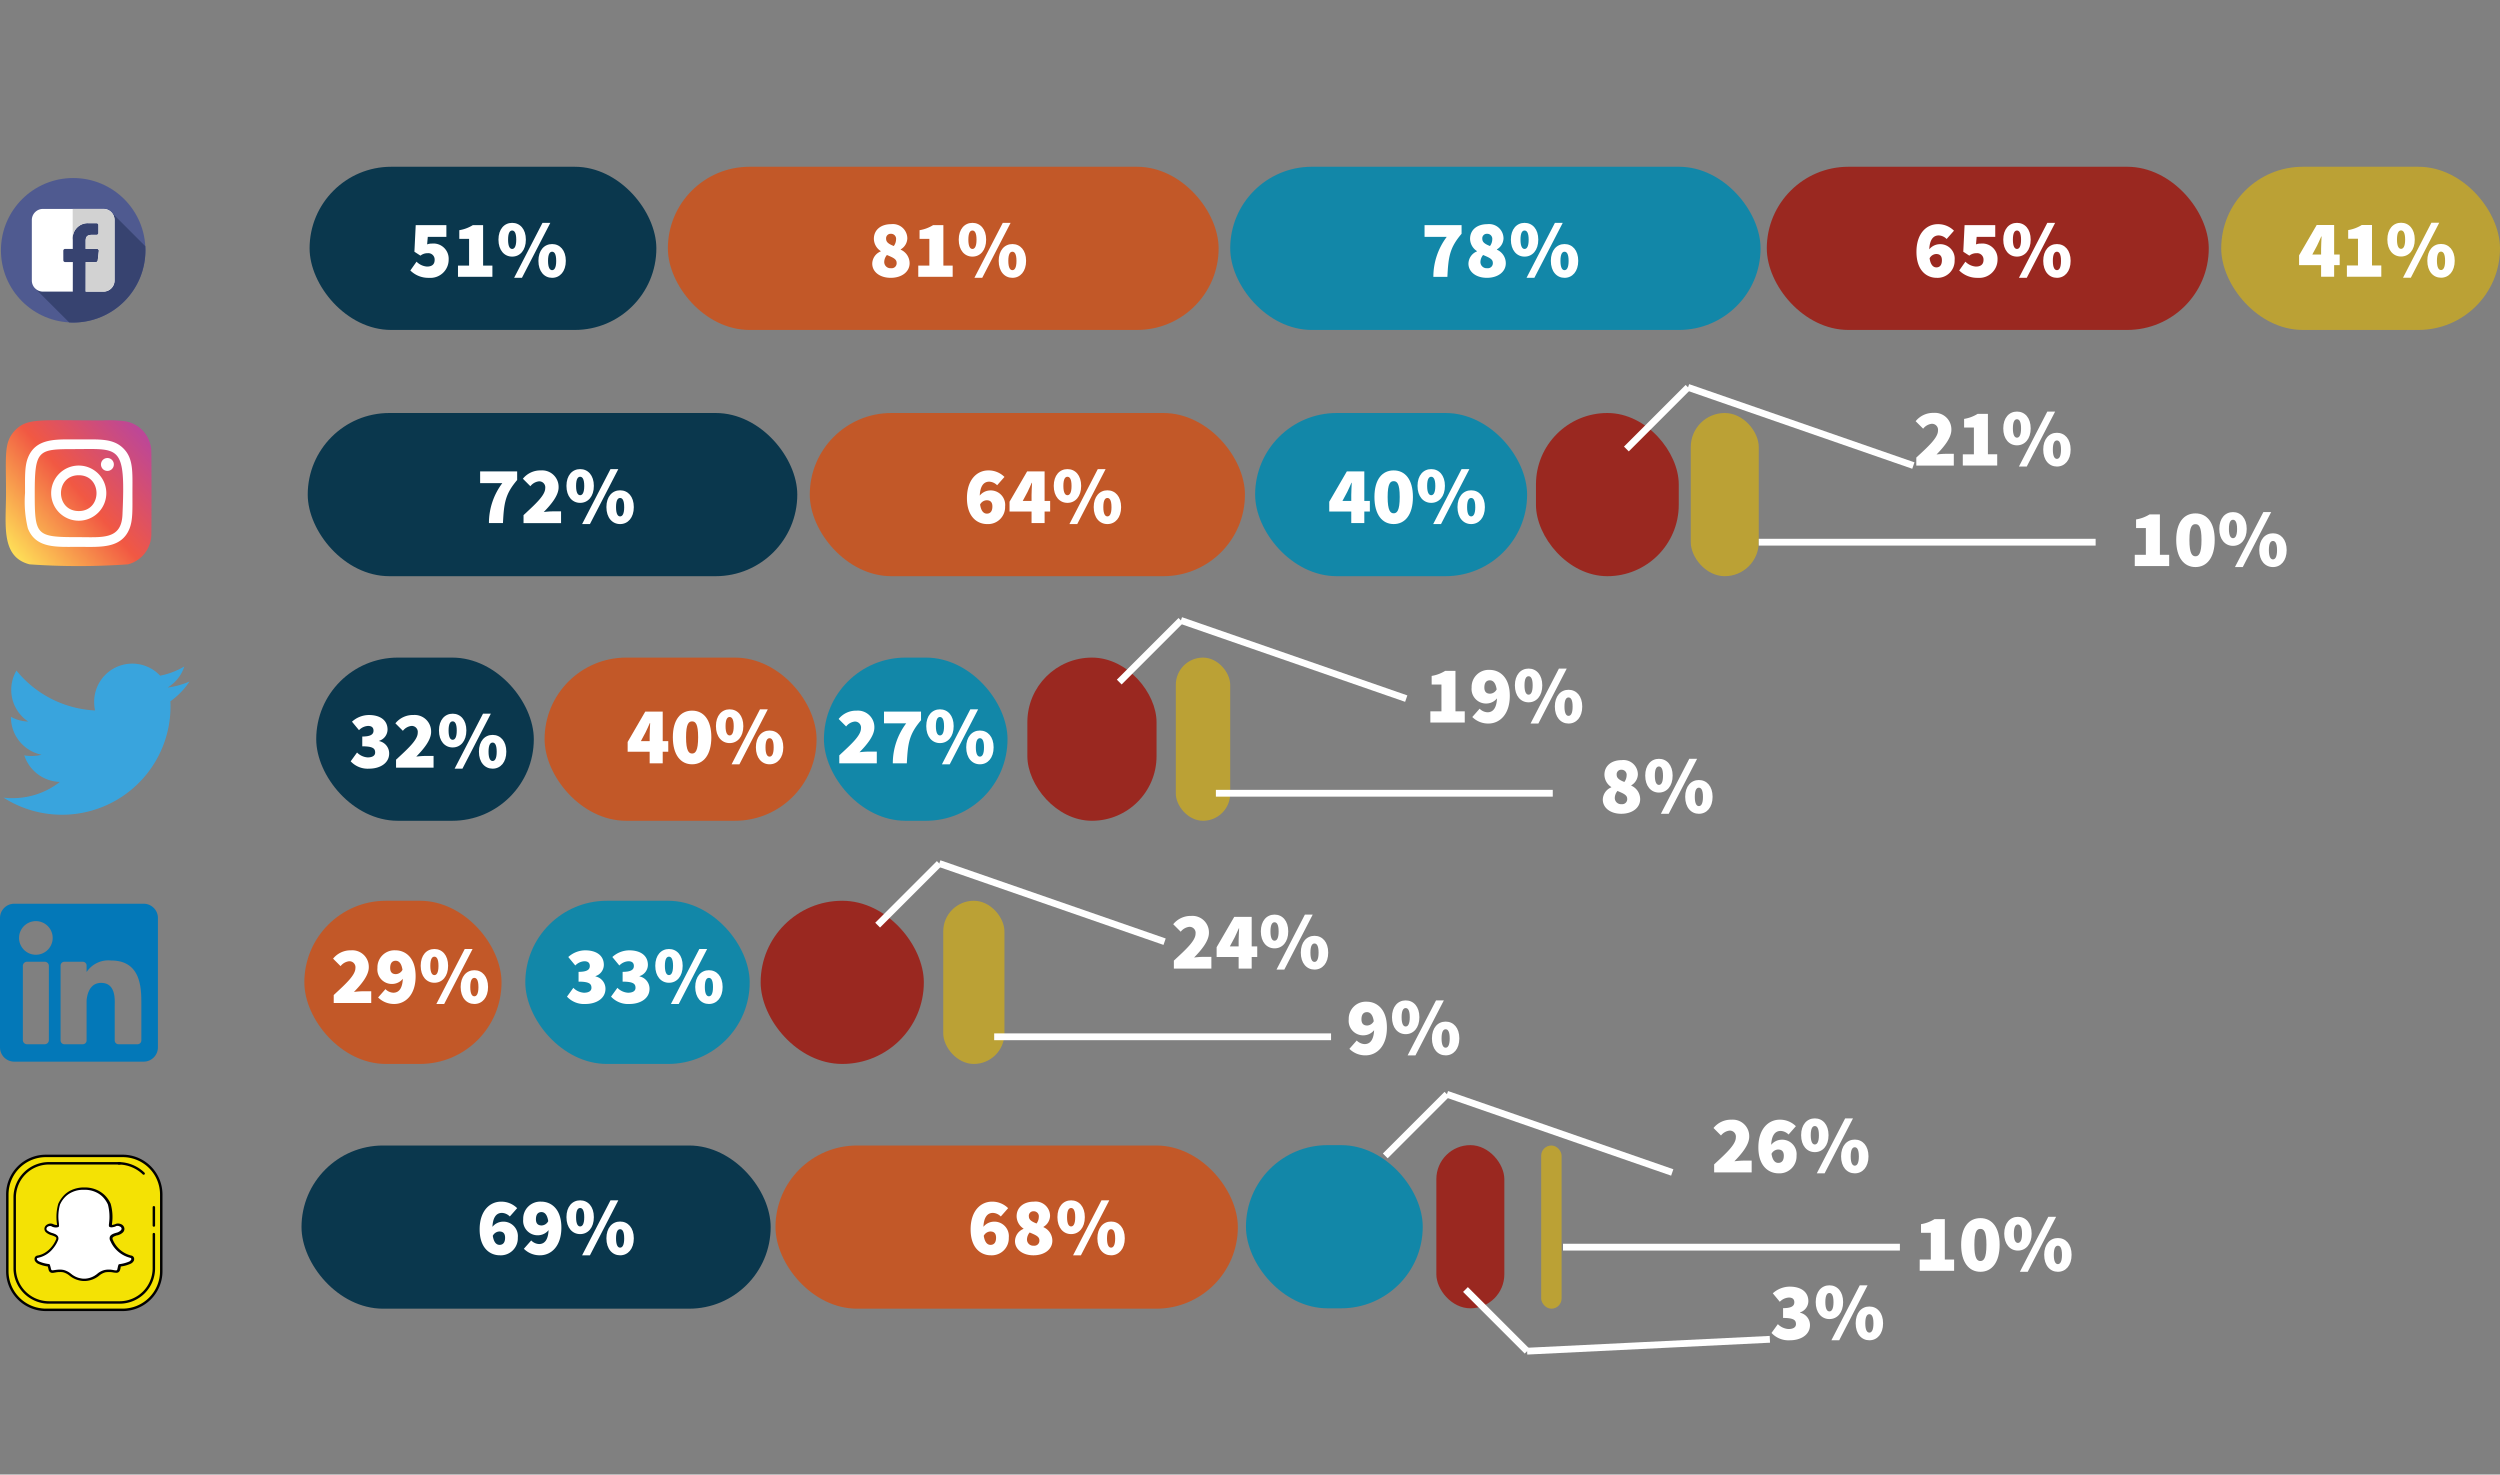 <svg id="Layer_1" data-name="Layer 1" xmlns="http://www.w3.org/2000/svg" xmlns:xlink="http://www.w3.org/1999/xlink" viewBox="0 0 367.678 216.857"><rect x="0" y="0" width="367.678" height="216.857" fill="#808080" stroke="none"/><defs><style>.cls-1,.cls-12{fill:none;}.cls-2{fill:#0a374d;}.cls-3{fill:#bba135;}.cls-4{fill:#c25828;}.cls-5{fill:#1287a8;}.cls-6{fill:#9a2820;}.cls-7{fill:#4f5a90;}.cls-8{fill:#374370;}.cls-9{fill:#fff;}.cls-10{fill:#d2d2d2;}.cls-11{fill:url(#linear-gradient);}.cls-12{stroke:#fff;stroke-miterlimit:10;}.cls-13{fill:#39a4dd;}.cls-14{fill:#0378b8;}.cls-15{fill:#f4e204;}.cls-16{fill:#010101;}</style><linearGradient id="linear-gradient" x1="-45.325" y1="811.145" x2="-44.885" y2="811.619" gradientTransform="translate(-31648.141 -1668.555) rotate(-90) scale(42.283 39.339)" gradientUnits="userSpaceOnUse"><stop offset="0" stop-color="#fedd57"/><stop offset="0.5" stop-color="#f15843"/><stop offset="1" stop-color="#bb469a"/></linearGradient></defs><title>chart</title><g id="Y-axis"><line class="cls-1" x1="44.761" y1="0.525" x2="36.355" y2="8.931"/><line class="cls-1" x1="44.446" x2="52.853" y2="8.408"/><line class="cls-1" x1="44.761" y1="0.525" x2="44.761" y2="216.857"/></g><g id="facebook"><rect class="cls-2" x="45.531" y="24.525" width="51" height="24" rx="12"/><rect class="cls-3" x="326.678" y="24.525" width="41" height="24" rx="12"/><rect class="cls-4" x="98.224" y="24.525" width="81" height="24" rx="12"/><rect class="cls-5" x="180.928" y="24.525" width="78" height="24" rx="12"/><rect class="cls-6" x="259.845" y="24.525" width="65" height="24" rx="12"/><circle class="cls-7" cx="10.763" cy="36.807" r="10.625"/><path class="cls-8" d="M280.341,202.281l-5.005-5.006c-.083.025-.29-.071-.381-.053-2.147.358-4.221,0-6.296.573-1.002.286-1.073,1.502-1.431,2.29-.501,1.431-.429,3.005-1.073,4.365-.429.93-1.431,1.503-1.789,2.576-.119.448-.112,1.012-.247,1.44l5.021,5.019c.196.011.394.017.592.017a10.625,10.625,0,0,0,10.625-10.625C280.357,202.675,280.351,202.477,280.341,202.281Z" transform="translate(-258.969 -166.067)"/><path class="cls-9" d="M274.175,196.792h-8.886a1.639,1.639,0,0,0-1.639,1.639v8.886a1.639,1.639,0,0,0,1.639,1.639h4.382l.008-4.347H268.55a.266.266,0,0,1-.266-.265l-.005-1.401a.267.267,0,0,1,.266-.268h1.127v-1.354a2.212,2.212,0,0,1,2.361-2.426h1.15a.267.267,0,0,1,.267.266v1.181a.266.266,0,0,1-.266.267l-.706,0c-.762,0-.91.362-.91.894v1.172h1.675a.266.266,0,0,1,.265.298l-.166,1.401a.266.266,0,0,1-.265.235h-1.501l-.008,4.347h2.608a1.639,1.639,0,0,0,1.639-1.639v-8.886a1.639,1.639,0,0,0-1.639-1.639Z" transform="translate(-258.969 -166.067)"/><polygon class="cls-9" points="10.702 42.889 10.71 38.543 10.691 38.543 10.691 42.889 10.702 42.889"/><path class="cls-10" d="M274.175,196.792H269.66v5.883h.011v-1.354a2.212,2.212,0,0,1,2.361-2.426h1.15a.267.267,0,0,1,.267.266v1.181a.266.266,0,0,1-.266.267l-.706,0c-.762,0-.91.362-.91.894v1.172h1.675a.266.266,0,0,1,.265.298l-.166,1.401a.266.266,0,0,1-.265.235h-1.501l-.008,4.347h2.608a1.639,1.639,0,0,0,1.639-1.639v-8.886A1.639,1.639,0,0,0,274.175,196.792Z" transform="translate(-258.969 -166.067)"/><path class="cls-9" d="M319.318,205.847l.912-1.295a2.41,2.41,0,0,0,1.535.72c.719,0,1.127-.312,1.127-.983a.933.933,0,0,0-1.031-.983,1.647,1.647,0,0,0-1.056.36l-.888-.576.192-3.91h4.51v1.727h-2.735l-.096,1.103a1.935,1.935,0,0,1,.72-.12,2.238,2.238,0,0,1,2.446,2.351,2.677,2.677,0,0,1-2.878,2.687A3.747,3.747,0,0,1,319.318,205.847Z" transform="translate(-258.969 -166.067)"/><path class="cls-9" d="M326.326,205.127h1.631v-3.934h-1.439v-1.272a5.402,5.402,0,0,0,1.991-.744H330.02v5.949h1.367v1.655h-5.061Z" transform="translate(-258.969 -166.067)"/><path class="cls-9" d="M332.278,201.314c0-1.56.863-2.471,2.015-2.471s2.016.911,2.016,2.471-.864,2.494-2.016,2.494S332.278,202.873,332.278,201.314Zm2.615,0c0-1.056-.288-1.344-.601-1.344s-.6.288-.6,1.344.288,1.367.6,1.367S334.894,202.369,334.894,201.314Zm3.861-2.471h1.151l-4.174,8.084h-1.151Zm-.6,5.589c0-1.559.863-2.471,2.015-2.471s2.015.912,2.015,2.471-.863,2.495-2.015,2.495S338.155,205.991,338.155,204.432Zm2.614,0c0-1.056-.287-1.343-.6-1.343s-.6.288-.6,1.343.288,1.367.6,1.367S340.77,205.487,340.77,204.432Z" transform="translate(-258.969 -166.067)"/><path class="cls-9" d="M387.252,204.84a1.983,1.983,0,0,1,1.247-1.799v-.048a2.191,2.191,0,0,1-1.008-1.799c0-1.343,1.056-2.159,2.543-2.159a2.119,2.119,0,0,1,2.375,2.111,1.931,1.931,0,0,1-.972,1.595v.048a2.17,2.17,0,0,1,1.308,2.003c0,1.223-1.116,2.135-2.783,2.135C388.415,206.927,387.252,206.087,387.252,204.84Zm3.586-.12c0-.552-.527-.768-1.428-1.151a1.641,1.641,0,0,0-.396,1.032.91.91,0,0,0,.996.911A.734.734,0,0,0,390.838,204.72Zm-.084-3.43a.74.74,0,0,0-.768-.839.662.662,0,0,0-.695.744c0,.504.407.768,1.127,1.055A1.665,1.665,0,0,0,390.754,201.29Z" transform="translate(-258.969 -166.067)"/><path class="cls-9" d="M394.02,205.127H395.65v-3.934h-1.44v-1.272a5.401,5.401,0,0,0,1.991-.744h1.511v5.949H399.08v1.655H394.02Z" transform="translate(-258.969 -166.067)"/><path class="cls-9" d="M399.972,201.314c0-1.56.863-2.471,2.015-2.471s2.016.911,2.016,2.471-.864,2.494-2.016,2.494S399.972,202.873,399.972,201.314Zm2.615,0c0-1.056-.288-1.344-.601-1.344s-.6.288-.6,1.344.288,1.367.6,1.367S402.587,202.369,402.587,201.314Zm3.861-2.471H407.6l-4.174,8.084h-1.151Zm-.6,5.589c0-1.559.863-2.471,2.015-2.471s2.015.912,2.015,2.471-.863,2.495-2.015,2.495S405.849,205.991,405.849,204.432Zm2.614,0c0-1.056-.287-1.343-.6-1.343s-.6.288-.6,1.343.288,1.367.6,1.367S408.463,205.487,408.463,204.432Z" transform="translate(-258.969 -166.067)"/><path class="cls-9" d="M471.742,200.906H468.48v-1.727h5.445V200.45c-1.751,2.051-1.942,3.37-2.087,6.333h-2.062A9.76,9.76,0,0,1,471.742,200.906Z" transform="translate(-258.969 -166.067)"/><path class="cls-9" d="M474.935,204.84a1.983,1.983,0,0,1,1.247-1.799v-.048a2.191,2.191,0,0,1-1.008-1.799c0-1.343,1.056-2.159,2.543-2.159a2.119,2.119,0,0,1,2.375,2.111,1.931,1.931,0,0,1-.972,1.595v.048a2.17,2.17,0,0,1,1.308,2.003c0,1.223-1.116,2.135-2.783,2.135C476.099,206.927,474.935,206.087,474.935,204.84Zm3.586-.12c0-.552-.527-.768-1.428-1.151a1.641,1.641,0,0,0-.396,1.032.91.91,0,0,0,.995.911A.735.735,0,0,0,478.522,204.72Zm-.084-3.43a.74.74,0,0,0-.768-.839.662.662,0,0,0-.695.744c0,.504.407.768,1.127,1.055A1.665,1.665,0,0,0,478.438,201.29Z" transform="translate(-258.969 -166.067)"/><path class="cls-9" d="M481.176,201.314c0-1.56.863-2.471,2.015-2.471s2.016.911,2.016,2.471-.864,2.494-2.016,2.494S481.176,202.873,481.176,201.314Zm2.615,0c0-1.056-.288-1.344-.601-1.344s-.6.288-.6,1.344.288,1.367.6,1.367S483.791,202.369,483.791,201.314Zm3.861-2.471h1.151l-4.174,8.084h-1.151Zm-.6,5.589c0-1.559.863-2.471,2.015-2.471s2.015.912,2.015,2.471-.863,2.495-2.015,2.495S487.053,205.991,487.053,204.432Zm2.614,0c0-1.056-.287-1.343-.6-1.343s-.6.288-.6,1.343.288,1.367.6,1.367S489.667,205.487,489.667,204.432Z" transform="translate(-258.969 -166.067)"/><path class="cls-9" d="M540.825,203.113c0-2.759,1.511-4.078,3.142-4.078a3.3,3.3,0,0,1,2.375.96l-1.079,1.223a1.731,1.731,0,0,0-1.151-.528c-.804,0-1.415.6-1.415,2.423,0,1.895.587,2.279,1.055,2.279.432,0,.815-.252.815-1.056,0-.732-.407-.912-.839-.912a1.14,1.14,0,0,0-1.008.72l-.096-1.295a2.023,2.023,0,0,1,1.511-.864,2.13,2.13,0,0,1,2.303,2.351,2.505,2.505,0,0,1-2.639,2.591C542.336,206.927,540.825,205.871,540.825,203.113Z" transform="translate(-258.969 -166.067)"/><path class="cls-9" d="M547.112,205.847l.912-1.295a2.41,2.41,0,0,0,1.535.72c.719,0,1.127-.312,1.127-.983a.932.932,0,0,0-1.031-.983,1.647,1.647,0,0,0-1.056.36l-.888-.576.192-3.91h4.509v1.727h-2.734l-.096,1.103a1.935,1.935,0,0,1,.72-.12,2.238,2.238,0,0,1,2.446,2.351,2.677,2.677,0,0,1-2.878,2.687A3.747,3.747,0,0,1,547.112,205.847Z" transform="translate(-258.969 -166.067)"/><path class="cls-9" d="M553.593,201.314c0-1.56.863-2.471,2.015-2.471s2.016.911,2.016,2.471-.864,2.494-2.016,2.494S553.593,202.873,553.593,201.314Zm2.615,0c0-1.056-.288-1.344-.601-1.344s-.6.288-.6,1.344.288,1.367.6,1.367S556.208,202.369,556.208,201.314Zm3.861-2.471h1.151l-4.174,8.084h-1.151Zm-.6,5.589c0-1.559.863-2.471,2.015-2.471s2.015.912,2.015,2.471-.863,2.495-2.015,2.495S559.47,205.991,559.47,204.432Zm2.614,0c0-1.056-.287-1.343-.6-1.343s-.6.288-.6,1.343.288,1.367.6,1.367S562.084,205.487,562.084,204.432Z" transform="translate(-258.969 -166.067)"/><path class="cls-9" d="M600.336,202.641c0-.516.048-1.283.071-1.799h-.048c-.191.456-.407.912-.624,1.367l-.695,1.295h4.03v1.559h-5.973v-1.439l2.59-4.462h2.567v7.604h-1.919Z" transform="translate(-258.969 -166.067)"/><path class="cls-9" d="M604.129,205.111H605.76v-3.934h-1.44v-1.272a5.399,5.399,0,0,0,1.991-.744h1.511v5.949H609.19v1.655h-5.061Z" transform="translate(-258.969 -166.067)"/><path class="cls-9" d="M610.081,201.298c0-1.56.863-2.471,2.015-2.471s2.016.911,2.016,2.471-.864,2.494-2.016,2.494S610.081,202.857,610.081,201.298Zm2.615,0c0-1.056-.288-1.344-.601-1.344s-.6.288-.6,1.344.288,1.367.6,1.367S612.696,202.353,612.696,201.298Zm3.861-2.471h1.151l-4.174,8.084h-1.151Zm-.6,5.589c0-1.559.863-2.471,2.015-2.471s2.015.912,2.015,2.471-.863,2.495-2.015,2.495S615.958,205.975,615.958,204.416Zm2.614,0c0-1.056-.287-1.343-.6-1.343s-.6.288-.6,1.343.288,1.367.6,1.367S618.572,205.471,618.572,204.416Z" transform="translate(-258.969 -166.067)"/></g><g id="instagram"><rect class="cls-2" x="45.258" y="60.741" width="72" height="24" rx="12"/><rect class="cls-3" x="248.663" y="60.741" width="10" height="24" rx="5"/><rect class="cls-4" x="119.095" y="60.741" width="64" height="24" rx="12"/><rect class="cls-5" x="184.594" y="60.741" width="40" height="24" rx="12"/><rect class="cls-6" x="225.897" y="60.741" width="21" height="24" rx="10.5"/><path class="cls-11" d="M261.192,229.352c-1.681,1.746-1.337,3.601-1.337,9.237,0,4.68-.817,9.372,3.457,10.476a101.841,101.841,0,0,0,14.491-.002,4.595,4.595,0,0,0,3.425-4.419c.028-.351.028-11.754-.001-12.112a4.602,4.602,0,0,0-4.035-4.538,19.245,19.245,0,0,0-3.155-.098c-9.069.004-11.056-.399-12.846,1.456Z" transform="translate(-258.969 -166.067)"/><path class="cls-9" d="M270.55,230.694c-3.237,0-6.311-.288-7.484,2.725-.485,1.244-.415,2.861-.415,5.175a16.486,16.486,0,0,0,.415,5.174c1.171,3.015,4.27,2.726,7.483,2.726,3.099,0,6.295.323,7.484-2.726.486-1.257.414-2.849.414-5.174,0-3.086.17-5.079-1.326-6.574-1.516-1.516-3.565-1.326-6.574-1.326Zm-.708,1.424c6.752-.011,7.611-.761,7.137,9.666-.168,3.688-2.977,3.283-6.428,3.283-6.294,0-6.474-.18-6.474-6.476,0-6.369.499-6.469,5.766-6.474Zm4.924,1.311a.948.948,0,1,0,.948.948A.948.948,0,0,0,274.767,233.429Zm-4.216,1.108a4.056,4.056,0,1,0,4.055,4.057,4.057,4.057,0,0,0-4.055-4.057Zm0,1.424c3.481,0,3.486,5.267,0,5.267C267.07,241.228,267.065,235.961,270.55,235.961Z" transform="translate(-258.969 -166.067)"/><path class="cls-9" d="M332.845,237.121H329.582v-1.727h5.445v1.272c-1.751,2.051-1.942,3.37-2.087,6.332h-2.062A9.761,9.761,0,0,1,332.845,237.121Z" transform="translate(-258.969 -166.067)"/><path class="cls-9" d="M335.966,241.823c1.799-1.655,3.19-2.926,3.19-3.958a.885.885,0,0,0-.936-1.007,1.871,1.871,0,0,0-1.247.72l-1.103-1.103a3.291,3.291,0,0,1,2.639-1.223,2.425,2.425,0,0,1,2.614,2.495c0,1.223-1.151,2.567-2.183,3.622a12.164,12.164,0,0,1,1.272-.096h1.272v1.727h-5.518Z" transform="translate(-258.969 -166.067)"/><path class="cls-9" d="M342.278,237.53c0-1.56.863-2.471,2.015-2.471s2.016.911,2.016,2.471-.864,2.494-2.016,2.494S342.278,239.089,342.278,237.53Zm2.615,0c0-1.056-.288-1.344-.601-1.344s-.6.288-.6,1.344.288,1.367.6,1.367S344.894,238.585,344.894,237.53Zm3.861-2.471h1.151l-4.174,8.084h-1.151Zm-.6,5.589c0-1.559.863-2.471,2.015-2.471s2.015.912,2.015,2.471-.863,2.495-2.015,2.495S348.155,242.207,348.155,240.648Zm2.614,0c0-1.056-.287-1.343-.6-1.343s-.6.288-.6,1.343.288,1.367.6,1.367S350.77,241.703,350.77,240.648Z" transform="translate(-258.969 -166.067)"/><path class="cls-9" d="M401.179,239.329c0-2.759,1.511-4.078,3.142-4.078a3.3,3.3,0,0,1,2.375.96l-1.079,1.223a1.732,1.732,0,0,0-1.151-.528c-.804,0-1.415.6-1.415,2.423,0,1.895.587,2.279,1.055,2.279.432,0,.815-.252.815-1.056,0-.731-.407-.912-.839-.912a1.141,1.141,0,0,0-1.008.72l-.096-1.295a2.023,2.023,0,0,1,1.511-.864,2.13,2.13,0,0,1,2.303,2.351,2.505,2.505,0,0,1-2.639,2.591C402.69,243.143,401.179,242.087,401.179,239.329Z" transform="translate(-258.969 -166.067)"/><path class="cls-9" d="M410.681,238.873c0-.516.048-1.283.071-1.799h-.048c-.191.456-.407.912-.623,1.367l-.696,1.295h4.03v1.559h-5.973v-1.439l2.59-4.462H412.6v7.604h-1.919Z" transform="translate(-258.969 -166.067)"/><path class="cls-9" d="M413.946,237.53c0-1.56.863-2.471,2.015-2.471s2.016.911,2.016,2.471-.864,2.494-2.016,2.494S413.946,239.089,413.946,237.53Zm2.615,0c0-1.056-.288-1.344-.601-1.344s-.6.288-.6,1.344.288,1.367.6,1.367S416.562,238.585,416.562,237.53Zm3.861-2.471h1.151L417.4,243.143H416.249Zm-.6,5.589c0-1.559.863-2.471,2.015-2.471s2.015.912,2.015,2.471-.863,2.495-2.015,2.495S419.823,242.207,419.823,240.648Zm2.614,0c0-1.056-.287-1.343-.6-1.343s-.6.288-.6,1.343.288,1.367.6,1.367S422.438,241.703,422.438,240.648Z" transform="translate(-258.969 -166.067)"/><path class="cls-9" d="M457.701,238.873c0-.516.048-1.283.071-1.799h-.048c-.191.456-.407.912-.624,1.367l-.695,1.295h4.03v1.559h-5.973v-1.439l2.59-4.462H459.62v7.604h-1.919Z" transform="translate(-258.969 -166.067)"/><path class="cls-9" d="M461.11,239.161c0-2.603,1.151-3.91,2.83-3.91s2.83,1.319,2.83,3.91c0,2.603-1.151,3.982-2.83,3.982S461.11,241.763,461.11,239.161Zm3.718,0c0-2.015-.408-2.327-.888-2.327s-.888.312-.888,2.327.408,2.398.888,2.398S464.828,241.175,464.828,239.161Z" transform="translate(-258.969 -166.067)"/><path class="cls-9" d="M467.446,237.53c0-1.56.863-2.471,2.015-2.471s2.016.911,2.016,2.471-.864,2.494-2.016,2.494S467.446,239.089,467.446,237.53Zm2.615,0c0-1.056-.288-1.344-.601-1.344s-.6.288-.6,1.344.288,1.367.6,1.367S470.062,238.585,470.062,237.53Zm3.861-2.471h1.151L470.9,243.143H469.749Zm-.6,5.589c0-1.559.863-2.471,2.015-2.471s2.015.912,2.015,2.471-.863,2.495-2.015,2.495S473.323,242.207,473.323,240.648Zm2.614,0c0-1.056-.287-1.343-.6-1.343s-.6.288-.6,1.343.288,1.367.6,1.367S475.938,241.703,475.938,240.648Z" transform="translate(-258.969 -166.067)"/><path class="cls-9" d="M540.801,233.362c1.799-1.655,3.19-2.926,3.19-3.958a.885.885,0,0,0-.935-1.007,1.871,1.871,0,0,0-1.247.72l-1.103-1.103a3.291,3.291,0,0,1,2.639-1.223,2.425,2.425,0,0,1,2.614,2.495c0,1.223-1.151,2.566-2.183,3.622a12.134,12.134,0,0,1,1.272-.096h1.27v1.727h-5.517Z" transform="translate(-258.969 -166.067)"/><path class="cls-9" d="M547.641,232.882h1.631v-3.934H547.832v-1.272a5.399,5.399,0,0,0,1.991-.744h1.511v5.949h1.367v1.655h-5.061Z" transform="translate(-258.969 -166.067)"/><path class="cls-9" d="M553.593,229.069c0-1.56.863-2.471,2.015-2.471s2.016.911,2.016,2.471-.864,2.494-2.016,2.494S553.593,230.628,553.593,229.069Zm2.615,0c0-1.056-.288-1.344-.601-1.344s-.6.288-.6,1.344.288,1.367.6,1.367S556.208,230.124,556.208,229.069Zm3.861-2.471h1.151l-4.174,8.084h-1.151Zm-.6,5.589c0-1.559.863-2.471,2.015-2.471s2.015.912,2.015,2.471-.863,2.495-2.015,2.495S559.47,233.746,559.47,232.187Zm2.614,0c0-1.056-.287-1.343-.6-1.343s-.6.288-.6,1.343.288,1.367.6,1.367S562.084,233.242,562.084,232.187Z" transform="translate(-258.969 -166.067)"/><path class="cls-9" d="M572.933,247.667h1.631v-3.934H573.124v-1.271a5.399,5.399,0,0,0,1.991-.744h1.511v5.949h1.367v1.655h-5.061Z" transform="translate(-258.969 -166.067)"/><path class="cls-9" d="M579.028,245.484c0-2.603,1.151-3.91,2.83-3.91s2.83,1.319,2.83,3.91c0,2.603-1.151,3.982-2.83,3.982S579.028,248.087,579.028,245.484Zm3.718,0c0-2.015-.408-2.327-.888-2.327s-.888.312-.888,2.327.408,2.398.888,2.398S582.746,247.499,582.746,245.484Z" transform="translate(-258.969 -166.067)"/><path class="cls-9" d="M585.364,243.853c0-1.56.863-2.471,2.015-2.471s2.016.911,2.016,2.471-.864,2.494-2.016,2.494S585.364,245.412,585.364,243.853Zm2.615,0c0-1.056-.288-1.344-.601-1.344s-.6.288-.6,1.344.288,1.367.6,1.367S587.98,244.909,587.98,243.853Zm3.861-2.471h1.151l-4.174,8.083H587.667Zm-.6,5.589c0-1.559.863-2.471,2.015-2.471s2.015.912,2.015,2.471-.863,2.495-2.015,2.495S591.241,248.531,591.241,246.972Zm2.614,0c0-1.056-.287-1.343-.6-1.343s-.6.288-.6,1.343.288,1.367.6,1.367S593.856,248.027,593.856,246.972Z" transform="translate(-258.969 -166.067)"/><line class="cls-12" x1="239.194" y1="66.035" x2="248.261" y2="56.968"/><line class="cls-12" x1="281.4" y1="68.47" x2="248.261" y2="56.968"/><line class="cls-12" x1="258.663" y1="79.741" x2="308.207" y2="79.741"/></g><g id="twitter"><rect class="cls-2" x="46.508" y="96.713" width="32" height="24" rx="12"/><rect class="cls-3" x="172.928" y="96.713" width="8" height="24" rx="4"/><rect class="cls-4" x="80.093" y="96.713" width="40" height="24" rx="12"/><rect class="cls-5" x="121.177" y="96.713" width="27" height="24" rx="12"/><rect class="cls-6" x="151.095" y="96.713" width="19" height="24" rx="9.5"/><path class="cls-13" d="M286.84,266.298a11.689,11.689,0,0,1-3.231.886,5.577,5.577,0,0,0,2.467-3.1,11.21,11.21,0,0,1-3.556,1.357,5.608,5.608,0,0,0-9.701,3.835,5.777,5.777,0,0,0,.13,1.279A15.874,15.874,0,0,1,261.39,264.69a5.609,5.609,0,0,0,1.723,7.495,5.538,5.538,0,0,1-2.534-.691v.061a5.634,5.634,0,0,0,4.493,5.51,5.598,5.598,0,0,1-1.47.185,4.96,4.96,0,0,1-1.062-.096,5.662,5.662,0,0,0,5.24,3.907,11.268,11.268,0,0,1-6.953,2.392,10.508,10.508,0,0,1-1.342-.077A15.962,15.962,0,0,0,284.05,269.935c0-.248-.009-.487-.021-.725A11.185,11.185,0,0,0,286.84,266.298Z" transform="translate(-258.969 -166.067)"/><path class="cls-9" d="M310.545,278.035l.936-1.295a2.398,2.398,0,0,0,1.559.72c.672,0,1.103-.24,1.103-.72,0-.576-.3-.911-1.895-.911v-1.44c1.271,0,1.654-.336,1.654-.863,0-.456-.275-.696-.791-.696a1.987,1.987,0,0,0-1.344.624l-1.031-1.247a3.747,3.747,0,0,1,2.471-.983c1.679,0,2.759.768,2.759,2.147a1.754,1.754,0,0,1-1.224,1.643v.048a1.85,1.85,0,0,1,1.463,1.823c0,1.44-1.367,2.231-2.95,2.231A3.403,3.403,0,0,1,310.545,278.035Z" transform="translate(-258.969 -166.067)"/><path class="cls-9" d="M317.216,277.795c1.799-1.655,3.19-2.926,3.19-3.958a.885.885,0,0,0-.936-1.007,1.871,1.871,0,0,0-1.247.72l-1.103-1.103a3.291,3.291,0,0,1,2.639-1.223,2.425,2.425,0,0,1,2.614,2.495c0,1.223-1.151,2.566-2.183,3.622a12.136,12.136,0,0,1,1.272-.096h1.272v1.727h-5.518Z" transform="translate(-258.969 -166.067)"/><path class="cls-9" d="M323.528,273.502c0-1.56.863-2.471,2.015-2.471s2.016.911,2.016,2.471-.864,2.494-2.016,2.494S323.528,275.061,323.528,273.502Zm2.615,0c0-1.056-.288-1.344-.601-1.344s-.6.288-.6,1.344.288,1.367.6,1.367S326.144,274.557,326.144,273.502Zm3.861-2.471h1.151l-4.174,8.084h-1.151Zm-.6,5.589c0-1.559.863-2.471,2.015-2.471s2.015.912,2.015,2.471-.863,2.495-2.015,2.495S329.405,278.179,329.405,276.62Zm2.614,0c0-1.056-.287-1.343-.6-1.343s-.6.288-.6,1.343.288,1.367.6,1.367S332.02,277.675,332.02,276.62Z" transform="translate(-258.969 -166.067)"/><path class="cls-9" d="M354.517,274.204c0-.516.048-1.283.071-1.799h-.048c-.191.456-.407.912-.624,1.367l-.695,1.295h4.03v1.559h-5.973v-1.439l2.59-4.462h2.567v7.604h-1.919Z" transform="translate(-258.969 -166.067)"/><path class="cls-9" d="M357.926,274.492c0-2.603,1.151-3.91,2.83-3.91s2.83,1.319,2.83,3.91c0,2.603-1.151,3.982-2.83,3.982S357.926,277.094,357.926,274.492Zm3.718,0c0-2.015-.408-2.327-.888-2.327s-.888.312-.888,2.327.408,2.398.888,2.398S361.644,276.506,361.644,274.492Z" transform="translate(-258.969 -166.067)"/><path class="cls-9" d="M364.262,272.861c0-1.56.863-2.471,2.014-2.471s2.016.911,2.016,2.471-.864,2.494-2.016,2.494S364.262,274.42,364.262,272.861Zm2.615,0c0-1.056-.288-1.344-.601-1.344s-.599.288-.599,1.344.288,1.367.599,1.367S366.877,273.916,366.877,272.861Zm3.861-2.471H371.89l-4.174,8.084h-1.151Zm-.6,5.589c0-1.559.863-2.471,2.015-2.471s2.015.912,2.015,2.471-.863,2.495-2.015,2.495S370.139,277.538,370.139,275.979Zm2.614,0c0-1.056-.287-1.343-.6-1.343s-.6.288-.6,1.343.288,1.367.6,1.367S372.753,277.034,372.753,275.979Z" transform="translate(-258.969 -166.067)"/><path class="cls-9" d="M382.404,277.154c1.799-1.655,3.19-2.926,3.19-3.958a.885.885,0,0,0-.935-1.007,1.871,1.871,0,0,0-1.247.72l-1.103-1.103a3.291,3.291,0,0,1,2.639-1.223,2.425,2.425,0,0,1,2.614,2.495c0,1.223-1.151,2.566-2.183,3.622a12.136,12.136,0,0,1,1.272-.096h1.27v1.727h-5.517Z" transform="translate(-258.969 -166.067)"/><path class="cls-9" d="M392.242,272.453H388.98v-1.727h5.445v1.272c-1.751,2.051-1.943,3.37-2.087,6.332h-2.062A9.76,9.76,0,0,1,392.242,272.453Z" transform="translate(-258.969 -166.067)"/><path class="cls-9" d="M395.196,272.861c0-1.56.863-2.471,2.015-2.471s2.016.911,2.016,2.471-.864,2.494-2.016,2.494S395.196,274.42,395.196,272.861Zm2.615,0c0-1.056-.288-1.344-.601-1.344s-.6.288-.6,1.344.288,1.367.6,1.367S397.812,273.916,397.812,272.861Zm3.861-2.471h1.151l-4.174,8.084H397.499Zm-.6,5.589c0-1.559.863-2.471,2.015-2.471s2.015.912,2.015,2.471-.863,2.495-2.015,2.495S401.073,277.538,401.073,275.979Zm2.614,0c0-1.056-.287-1.343-.6-1.343s-.6.288-.6,1.343.288,1.367.6,1.367S403.688,277.034,403.688,275.979Z" transform="translate(-258.969 -166.067)"/><path class="cls-9" d="M494.696,283.664a1.983,1.983,0,0,1,1.247-1.799v-.048a2.191,2.191,0,0,1-1.008-1.799c0-1.343,1.056-2.159,2.543-2.159a2.119,2.119,0,0,1,2.375,2.111,1.931,1.931,0,0,1-.972,1.595v.048a2.17,2.17,0,0,1,1.308,2.003c0,1.223-1.116,2.135-2.783,2.135C495.859,285.751,494.696,284.911,494.696,283.664Zm3.586-.12c0-.552-.527-.768-1.428-1.151a1.642,1.642,0,0,0-.396,1.032.91.91,0,0,0,.996.911A.734.734,0,0,0,498.282,283.544Zm-.084-3.43a.74.74,0,0,0-.767-.839.662.662,0,0,0-.695.744c0,.504.407.768,1.127,1.055A1.665,1.665,0,0,0,498.198,280.114Z" transform="translate(-258.969 -166.067)"/><path class="cls-9" d="M500.935,280.138c0-1.56.863-2.471,2.015-2.471s2.016.911,2.016,2.471-.864,2.494-2.016,2.494S500.935,281.697,500.935,280.138Zm2.615,0c0-1.056-.288-1.344-.601-1.344s-.6.288-.6,1.344.288,1.367.6,1.367S503.551,281.193,503.551,280.138Zm3.861-2.471h1.151l-4.174,8.084h-1.151Zm-.6,5.589c0-1.559.863-2.471,2.015-2.471s2.015.912,2.015,2.471-.863,2.495-2.015,2.495S506.812,284.815,506.812,283.256Zm2.614,0c0-1.056-.287-1.343-.6-1.343s-.6.288-.6,1.343.288,1.367.6,1.367S509.427,284.312,509.427,283.256Z" transform="translate(-258.969 -166.067)"/><path class="cls-9" d="M469.333,270.68h1.631V266.746h-1.44v-1.271a5.399,5.399,0,0,0,1.991-.744h1.511V270.68h1.367v1.655H469.333Z" transform="translate(-258.969 -166.067)"/><path class="cls-9" d="M475.5,271.52l1.08-1.224a1.725,1.725,0,0,0,1.151.528c.816,0,1.415-.6,1.415-2.422,0-1.895-.588-2.279-1.056-2.279-.432,0-.815.252-.815,1.055,0,.731.407.912.84.912a1.139,1.139,0,0,0,1.007-.72l.096,1.295a2.023,2.023,0,0,1-1.511.863,2.13,2.13,0,0,1-2.303-2.351,2.505,2.505,0,0,1,2.639-2.59c1.463,0,2.975,1.055,2.975,3.814s-1.512,4.078-3.143,4.078A3.304,3.304,0,0,1,475.5,271.52Z" transform="translate(-258.969 -166.067)"/><path class="cls-9" d="M481.765,266.866c0-1.56.863-2.471,2.015-2.471s2.016.911,2.016,2.471-.864,2.494-2.016,2.494S481.765,268.425,481.765,266.866Zm2.615,0c0-1.056-.288-1.344-.601-1.344s-.6.288-.6,1.344.288,1.367.6,1.367S484.38,267.921,484.38,266.866Zm3.861-2.471h1.151l-4.174,8.084h-1.151Zm-.6,5.589c0-1.559.863-2.471,2.015-2.471s2.015.912,2.015,2.471-.863,2.495-2.015,2.495S487.642,271.543,487.642,269.984Zm2.614,0c0-1.056-.287-1.343-.6-1.343s-.6.288-.6,1.343.288,1.367.6,1.367S490.256,271.04,490.256,269.984Z" transform="translate(-258.969 -166.067)"/><line class="cls-12" x1="164.61" y1="100.312" x2="173.678" y2="91.245"/><line class="cls-12" x1="206.817" y1="102.747" x2="173.678" y2="91.245"/><line class="cls-12" x1="178.822" y1="116.664" x2="228.367" y2="116.664"/></g><g id="linkedln"><rect class="cls-4" x="44.761" y="132.476" width="29" height="24" rx="12"/><rect class="cls-5" x="77.258" y="132.476" width="33" height="24" rx="12"/><rect class="cls-6" x="111.87" y="132.476" width="24" height="24" rx="12"/><rect class="cls-3" x="138.724" y="132.476" width="9" height="24" rx="4.5"/><path class="cls-14" d="M280.094,298.979H261.07a2.101,2.101,0,0,0-2.101,2.101v19.024a2.101,2.101,0,0,0,2.101,2.101h19.024a2.101,2.101,0,0,0,2.101-2.101V301.08A2.101,2.101,0,0,0,280.094,298.979Zm-13.938,20.055a.611.611,0,0,1-.611.611h-2.603a.611.611,0,0,1-.611-.611v-10.91a.611.611,0,0,1,.611-.611h2.603a.611.611,0,0,1,.611.611Zm-1.913-12.55a2.473,2.473,0,1,1,2.473-2.473A2.473,2.473,0,0,1,264.244,306.484Zm15.514,12.599a.562.562,0,0,1-.562.562h-2.793a.562.562,0,0,1-.562-.562v-5.117c0-.763.224-3.345-1.995-3.345-1.721,0-2.07,1.767-2.14,2.56v5.902a.562.562,0,0,1-.562.562h-2.701a.562.562,0,0,1-.562-.562V308.075a.562.562,0,0,1,.562-.562h2.701a.562.562,0,0,1,.562.562v.952a3.834,3.834,0,0,1,3.606-1.697c4.472,0,4.446,4.178,4.446,6.474v5.28Z" transform="translate(-258.969 -166.067)"/><path class="cls-9" d="M308.05,312.404c1.799-1.655,3.19-2.926,3.19-3.958a.885.885,0,0,0-.935-1.007,1.871,1.871,0,0,0-1.247.72l-1.103-1.103a3.291,3.291,0,0,1,2.639-1.223,2.425,2.425,0,0,1,2.614,2.495c0,1.223-1.151,2.566-2.183,3.622a12.134,12.134,0,0,1,1.272-.096h1.27v1.727H308.05Z" transform="translate(-258.969 -166.067)"/><path class="cls-9" d="M314.578,312.764l1.08-1.224a1.726,1.726,0,0,0,1.151.528c.815,0,1.415-.6,1.415-2.422,0-1.895-.588-2.279-1.056-2.279-.432,0-.816.252-.816,1.055,0,.732.407.912.84.912a1.139,1.139,0,0,0,1.007-.72l.096,1.295a2.022,2.022,0,0,1-1.511.863,2.13,2.13,0,0,1-2.303-2.351,2.505,2.505,0,0,1,2.639-2.59c1.463,0,2.975,1.055,2.975,3.814s-1.512,4.078-3.143,4.078A3.304,3.304,0,0,1,314.578,312.764Z" transform="translate(-258.969 -166.067)"/><path class="cls-9" d="M320.842,308.11c0-1.56.863-2.471,2.015-2.471s2.016.911,2.016,2.471-.864,2.494-2.016,2.494S320.842,309.669,320.842,308.11Zm2.615,0c0-1.056-.288-1.344-.601-1.344s-.6.288-.6,1.344.288,1.367.6,1.367S323.457,309.166,323.457,308.11Zm3.861-2.471H328.47l-4.174,8.084H323.145Zm-.6,5.589c0-1.559.863-2.471,2.015-2.471s2.015.912,2.015,2.471-.863,2.495-2.015,2.495S326.719,312.788,326.719,311.228Zm2.614,0c0-1.056-.287-1.343-.6-1.343s-.6.288-.6,1.343.288,1.367.6,1.367S329.334,312.284,329.334,311.228Z" transform="translate(-258.969 -166.067)"/><path class="cls-9" d="M342.356,312.644l.936-1.295a2.398,2.398,0,0,0,1.559.72c.672,0,1.103-.24,1.103-.72,0-.576-.3-.911-1.895-.911v-1.44c1.27,0,1.654-.336,1.654-.863,0-.456-.275-.696-.791-.696a1.987,1.987,0,0,0-1.344.624l-1.031-1.247a3.746,3.746,0,0,1,2.471-.983c1.679,0,2.759.768,2.759,2.147a1.754,1.754,0,0,1-1.224,1.643v.048a1.85,1.85,0,0,1,1.463,1.823c0,1.44-1.367,2.231-2.95,2.231A3.403,3.403,0,0,1,342.356,312.644Z" transform="translate(-258.969 -166.067)"/><path class="cls-9" d="M348.836,312.644l.936-1.295a2.398,2.398,0,0,0,1.559.72c.672,0,1.103-.24,1.103-.72,0-.576-.3-.911-1.895-.911v-1.44c1.27,0,1.654-.336,1.654-.863,0-.456-.275-.696-.791-.696a1.987,1.987,0,0,0-1.344.624l-1.031-1.247a3.747,3.747,0,0,1,2.471-.983c1.679,0,2.759.768,2.759,2.147a1.754,1.754,0,0,1-1.224,1.643v.048a1.85,1.85,0,0,1,1.463,1.823c0,1.44-1.367,2.231-2.95,2.231A3.403,3.403,0,0,1,348.836,312.644Z" transform="translate(-258.969 -166.067)"/><path class="cls-9" d="M355.34,308.11c0-1.56.863-2.471,2.015-2.471s2.016.911,2.016,2.471-.864,2.494-2.016,2.494S355.34,309.669,355.34,308.11Zm2.615,0c0-1.056-.288-1.344-.601-1.344s-.6.288-.6,1.344.288,1.367.6,1.367S357.955,309.166,357.955,308.11Zm3.861-2.471h1.151l-4.174,8.084h-1.151Zm-.6,5.589c0-1.559.863-2.471,2.015-2.471s2.015.912,2.015,2.471-.863,2.495-2.015,2.495S361.217,312.788,361.217,311.228Zm2.614,0c0-1.056-.287-1.343-.6-1.343s-.6.288-.6,1.343.288,1.367.6,1.367S363.831,312.284,363.831,311.228Z" transform="translate(-258.969 -166.067)"/><path class="cls-9" d="M431.611,307.344c1.799-1.655,3.19-2.926,3.19-3.958a.885.885,0,0,0-.936-1.007,1.871,1.871,0,0,0-1.247.72l-1.103-1.103a3.291,3.291,0,0,1,2.639-1.223,2.425,2.425,0,0,1,2.614,2.495c0,1.223-1.151,2.566-2.183,3.622a12.164,12.164,0,0,1,1.272-.096h1.27v1.727h-5.517Z" transform="translate(-258.969 -166.067)"/><path class="cls-9" d="M441.138,304.393c0-.516.048-1.283.071-1.799h-.048c-.191.456-.407.912-.623,1.367l-.696,1.295h4.03v1.559h-5.973v-1.439l2.59-4.462h2.567v7.604h-1.919Z" transform="translate(-258.969 -166.067)"/><path class="cls-9" d="M444.403,303.05c0-1.56.863-2.471,2.015-2.471s2.016.911,2.016,2.471-.864,2.494-2.016,2.494S444.403,304.609,444.403,303.05Zm2.615,0c0-1.056-.288-1.344-.601-1.344s-.6.288-.6,1.344.288,1.367.6,1.367S447.019,304.105,447.019,303.05ZM450.88,300.58h1.151l-4.174,8.084h-1.151Zm-.6,5.589c0-1.559.863-2.471,2.015-2.471s2.015.912,2.015,2.471-.863,2.495-2.015,2.495S450.28,307.728,450.28,306.168Zm2.614,0c0-1.056-.287-1.343-.6-1.343s-.6.288-.6,1.343.288,1.367.6,1.367S452.894,307.224,452.894,306.168Z" transform="translate(-258.969 -166.067)"/><path class="cls-9" d="M457.426,320.321l1.08-1.224a1.725,1.725,0,0,0,1.151.528c.816,0,1.415-.6,1.415-2.422,0-1.895-.588-2.279-1.056-2.279-.432,0-.815.251-.815,1.055,0,.732.407.912.84.912a1.139,1.139,0,0,0,1.007-.72l.096,1.295a2.022,2.022,0,0,1-1.511.863,2.13,2.13,0,0,1-2.303-2.351,2.505,2.505,0,0,1,2.639-2.59c1.463,0,2.975,1.055,2.975,3.814s-1.512,4.078-3.143,4.078A3.304,3.304,0,0,1,457.426,320.321Z" transform="translate(-258.969 -166.067)"/><path class="cls-9" d="M463.69,315.668c0-1.56.863-2.471,2.015-2.471s2.016.911,2.016,2.471-.864,2.494-2.016,2.494S463.69,317.227,463.69,315.668Zm2.615,0c0-1.056-.288-1.344-.601-1.344s-.6.288-.6,1.344.288,1.367.6,1.367S466.305,316.723,466.305,315.668Zm3.861-2.471h1.151l-4.174,8.084h-1.151Zm-.6,5.589c0-1.559.863-2.471,2.015-2.471s2.015.912,2.015,2.471-.863,2.495-2.015,2.495S469.566,320.345,469.566,318.786Zm2.614,0c0-1.056-.287-1.343-.6-1.343s-.6.288-.6,1.343.288,1.367.6,1.367S472.181,319.841,472.181,318.786Z" transform="translate(-258.969 -166.067)"/><line class="cls-12" x1="129.074" y1="136.062" x2="138.142" y2="126.994"/><line class="cls-12" x1="171.28" y1="138.496" x2="138.142" y2="126.994"/><line class="cls-12" x1="146.216" y1="152.481" x2="195.76" y2="152.481"/></g><g id="snapchat"><rect class="cls-2" x="44.343" y="168.47" width="69" height="24" rx="12"/><rect class="cls-3" x="226.665" y="168.47" width="3" height="24" rx="1.5"/><rect class="cls-5" x="183.245" y="168.416" width="26" height="24" rx="12"/><rect class="cls-6" x="211.245" y="168.416" width="10" height="24" rx="5"/><rect class="cls-4" x="114.052" y="168.47" width="68" height="24" rx="12"/><path class="cls-15" d="M282.685,353.039a5.689,5.689,0,0,1-5.669,5.669H265.714a5.689,5.689,0,0,1-5.669-5.669V341.737a5.689,5.689,0,0,1,5.669-5.669h11.302a5.689,5.689,0,0,1,5.669,5.669Z" transform="translate(-258.969 -166.067)"/><path class="cls-9" d="M271.31,340.94a3.942,3.942,0,0,0-2.427.797,3.836,3.836,0,0,0-1.177,1.558s-.036,0-.036.018a4.861,4.861,0,0,0-.235,1.884h0a2.409,2.409,0,0,1,.072,1.232.182.182,0,0,0,.018.054,3.25,3.25,0,0,1-.598.018h0a2.092,2.092,0,0,1-.471-.163.018.018,0,0,0-.018-.018.565.565,0,0,0-.453.091h0a.502.502,0,0,0-.254.38v.036a.417.417,0,0,0,.163.254,1.741,1.741,0,0,1,.163.127v-.018a1.949,1.949,0,0,0,.96.38h0c.199.181.38.254.416.435a.959.959,0,0,1-.181.761h0a4.61,4.61,0,0,1-1.449,1.666,3.812,3.812,0,0,1-1.069.489h-.018a.76.76,0,0,0-.38.217c0,.018-.018.018-.018.036a.359.359,0,0,0,.054.308.335.335,0,0,0,.163.127h0a4.338,4.338,0,0,0,.996.344h0a4.444,4.444,0,0,1,.616.145.457.457,0,0,0,.072.163c.054.181.091.38.145.598a.219.219,0,0,0,.127.127.355.355,0,0,0,.235-.018h.018a3.796,3.796,0,0,1,1.558-.054h0a5.762,5.762,0,0,1,1.449.797h-.018a2.454,2.454,0,0,0,1.25.435h0l-.018.036c.344.018.634.018.96.018h0c.272-.181.543-.163.779-.308a.018.018,0,0,1,.018-.018,16.805,16.805,0,0,1,1.522-.906h0a2.88,2.88,0,0,1,.616-.072h0a7.663,7.663,0,0,1,1.286.072h.036a.223.223,0,0,0,.145-.072.117.117,0,0,0,.036-.09c.018-.036.018-.072,0-.036,0-.018.018-.018.018-.036a1.716,1.716,0,0,1,.254-.634.309.309,0,0,1,.272-.072h.018a4.4,4.4,0,0,0,1.014-.29h.018a1.02,1.02,0,0,0,.417-.272h0a.282.282,0,0,0-.091-.417h-.09a1.593,1.593,0,0,0-.417-.163h.018a3.839,3.839,0,0,1-1.829-1.34,5.138,5.138,0,0,1-.634-1.105h0a.595.595,0,0,1,.018-.471h0a1.32,1.32,0,0,1,.634-.399h0a2.376,2.376,0,0,0,.851-.435h0a.65.65,0,0,0,.09-.163c.036-.072.145-.181-.018-.29h0a.306.306,0,0,0-.235-.326h-.507a3.614,3.614,0,0,1-.453.127h0a1.507,1.507,0,0,1-.507-.054v-.127h0c-.018-.362-.054-.616-.054-.96h0a11.183,11.183,0,0,0,0-1.558h.018a3.52,3.52,0,0,0-1.449-2.192,5.809,5.809,0,0,0-1.775-.67h0C271.727,340.922,271.51,340.94,271.31,340.94Z" transform="translate(-258.969 -166.067)"/><path class="cls-16" d="M277.016,358.889H265.714a5.859,5.859,0,0,1-5.85-5.85V341.737a5.859,5.859,0,0,1,5.85-5.85h11.302a5.859,5.859,0,0,1,5.85,5.85v11.302A5.859,5.859,0,0,1,277.016,358.889Zm-11.302-22.64a5.496,5.496,0,0,0-5.488,5.488v11.302a5.496,5.496,0,0,0,5.488,5.488h11.302a5.496,5.496,0,0,0,5.488-5.488V341.737a5.496,5.496,0,0,0-5.488-5.488Z" transform="translate(-258.969 -166.067)"/><path class="cls-16" d="M276.617,357.803H266.112a5.231,5.231,0,0,1-5.162-5.162v-10.505a5.219,5.219,0,0,1,5.162-5.162h10.469a.181.181,0,0,1,0,.362H266.112a4.855,4.855,0,0,0-4.8,4.8v10.505a4.867,4.867,0,0,0,4.8,4.8h10.505a4.867,4.867,0,0,0,4.8-4.8v-5.071a.181.181,0,1,1,.362,0v5.071A5.219,5.219,0,0,1,276.617,357.803Z" transform="translate(-258.969 -166.067)"/><path class="cls-16" d="M280.095,338.839a.165.165,0,0,1-.127-.054,5.213,5.213,0,0,0-3.532-1.449.181.181,0,0,1,0-.362,5.535,5.535,0,0,1,3.785,1.558.175.175,0,0,1,0,.254A.141.141,0,0,1,280.095,338.839Z" transform="translate(-258.969 -166.067)"/><path class="cls-16" d="M281.598,346.483a.171.171,0,0,1-.181-.181V343.621a.181.181,0,1,1,.362,0v2.681A.171.171,0,0,1,281.598,346.483Z" transform="translate(-258.969 -166.067)"/><path class="cls-16" d="M271.455,354.47h-.181a3.537,3.537,0,0,1-2.083-.797,2.554,2.554,0,0,0-.924-.489,2.31,2.31,0,0,0-.507-.036,3.329,3.329,0,0,0-.688.072h-.018a2.175,2.175,0,0,1-.362.054.561.561,0,0,1-.561-.417,2.468,2.468,0,0,1-.072-.308l-.018-.036a.644.644,0,0,1-.036-.181,4.94,4.94,0,0,1-1.34-.362,1.089,1.089,0,0,1-.58-.507v-.018a.771.771,0,0,1-.036-.199.496.496,0,0,1,.435-.525,3.039,3.039,0,0,0,1.159-.453,3.86,3.86,0,0,0,.833-.725,4.4,4.4,0,0,0,.688-1.069v-.018a.018.018,0,0,1,.018-.018.524.524,0,0,0,.072-.326c-.072-.163-.453-.29-.652-.362l-.054-.018c-.072-.018-.127-.036-.181-.054a2.266,2.266,0,0,1-.598-.344.691.691,0,0,1-.254-.67.773.773,0,0,1,.398-.507.957.957,0,0,1,.851-.072,1.227,1.227,0,0,0,.561.145h.036a.502.502,0,0,0-.018-.163v-.018a7.117,7.117,0,0,1,.199-2.952,4.532,4.532,0,0,1,.906-1.304,3.681,3.681,0,0,1,1.087-.725,4.433,4.433,0,0,1,1.703-.362h.272a4.433,4.433,0,0,1,1.703.362,4.166,4.166,0,0,1,1.105.725,4.248,4.248,0,0,1,.924,1.304,7.117,7.117,0,0,1,.199,2.952v.054a.269.269,0,0,1-.018.127h.018a2.59,2.59,0,0,0,.525-.145.788.788,0,0,1,.362-.072.892.892,0,0,1,.38.072.78.78,0,0,1,.561.706.745.745,0,0,1-.217.525,1.727,1.727,0,0,1-.634.38.843.843,0,0,1-.163.054h-.072c-.199.072-.58.181-.652.362-.036.072-.018.181.054.344a.063.063,0,0,0,.018.036,3.928,3.928,0,0,0,2.662,2.228.502.502,0,0,1,.435.543.77.77,0,0,1-.036.199,1.022,1.022,0,0,1-.58.507,4.94,4.94,0,0,1-1.34.362.536.536,0,0,0-.036.181l-.018.091a1.034,1.034,0,0,1-.072.254.53.53,0,0,1-.543.399,3.321,3.321,0,0,1-.38-.036,3.526,3.526,0,0,0-.706-.072,4.455,4.455,0,0,0-.507.036,2.418,2.418,0,0,0-.924.489A3.527,3.527,0,0,1,271.455,354.47Zm-3.695-1.684a2.813,2.813,0,0,1,.561.054,2.85,2.85,0,0,1,1.069.543,3.068,3.068,0,0,0,1.884.743h.163a3.076,3.076,0,0,0,1.865-.743,2.566,2.566,0,0,1,1.087-.543,3.184,3.184,0,0,1,1.34.036,1.163,1.163,0,0,0,.29.036.183.183,0,0,0,.199-.145c.018-.091.036-.163.054-.235l.018-.091c.036-.163.072-.272.091-.344a.188.188,0,0,1,.145-.109,5.363,5.363,0,0,0,1.34-.344.683.683,0,0,0,.398-.326.136.136,0,0,0,.018-.091.174.174,0,0,0-.127-.163,4.31,4.31,0,0,1-2.934-2.445c0-.018-.018-.018-.018-.036a.743.743,0,0,1-.072-.634c.127-.326.58-.471.887-.561l.072-.018a.46.46,0,0,1,.127-.036,1.439,1.439,0,0,0,.507-.308.391.391,0,0,0,.127-.254c0-.145-.127-.29-.344-.362a.579.579,0,0,0-.254-.054.585.585,0,0,0-.217.036,1.616,1.616,0,0,1-.652.181h-.036a.761.761,0,0,1-.254-.054.199.199,0,0,1-.109-.181v-.091a.808.808,0,0,1,.018-.199v-.054a7.157,7.157,0,0,0-.163-2.771,3.823,3.823,0,0,0-.833-1.195,3.389,3.389,0,0,0-.996-.652,3.865,3.865,0,0,0-1.558-.326h-.272a3.812,3.812,0,0,0-1.558.326,3.389,3.389,0,0,0-.996.652,3.821,3.821,0,0,0-.833,1.195,6.623,6.623,0,0,0-.163,2.789v.018c0,.109.018.217.018.326a.199.199,0,0,1-.109.181,1.24,1.24,0,0,1-1.014-.127.641.641,0,0,0-.507.054.393.393,0,0,0-.217.272.341.341,0,0,0,.145.326,1.955,1.955,0,0,0,.489.272,1.242,1.242,0,0,0,.145.054l.054.018c.308.091.743.235.887.561a.704.704,0,0,1-.072.616v.018a4.635,4.635,0,0,1-.743,1.159,3.76,3.76,0,0,1-2.192,1.304.159.159,0,0,0-.127.163.163.163,0,0,0,.018.091h0a.742.742,0,0,0,.399.308,4.826,4.826,0,0,0,1.358.344.136.136,0,0,1,.127.091,1.959,1.959,0,0,1,.109.344l.018.054a2.257,2.257,0,0,0,.072.29c.036.109.091.145.217.145a1.587,1.587,0,0,0,.29-.036h.018A5.347,5.347,0,0,1,267.76,352.786Z" transform="translate(-258.969 -166.067)"/><path class="cls-9" d="M329.511,346.873c0-2.759,1.511-4.078,3.142-4.078a3.3,3.3,0,0,1,2.375.959l-1.079,1.223a1.731,1.731,0,0,0-1.151-.528c-.804,0-1.415.6-1.415,2.423,0,1.895.587,2.279,1.055,2.279.432,0,.816-.252.816-1.056,0-.731-.407-.912-.839-.912a1.14,1.14,0,0,0-1.008.72l-.096-1.295a2.023,2.023,0,0,1,1.511-.864,2.13,2.13,0,0,1,2.303,2.35,2.505,2.505,0,0,1-2.639,2.591C331.022,350.687,329.511,349.631,329.511,346.873Z" transform="translate(-258.969 -166.067)"/><path class="cls-9" d="M336.014,349.727l1.08-1.224a1.725,1.725,0,0,0,1.151.528c.815,0,1.415-.6,1.415-2.422,0-1.895-.588-2.279-1.056-2.279-.432,0-.815.252-.815,1.055,0,.731.407.912.84.912a1.138,1.138,0,0,0,1.007-.72l.096,1.295a2.022,2.022,0,0,1-1.511.863,2.13,2.13,0,0,1-2.303-2.351,2.505,2.505,0,0,1,2.639-2.59c1.463,0,2.975,1.055,2.975,3.814s-1.512,4.078-3.143,4.078A3.304,3.304,0,0,1,336.014,349.727Z" transform="translate(-258.969 -166.067)"/><path class="cls-9" d="M342.278,345.074c0-1.56.863-2.471,2.015-2.471s2.016.911,2.016,2.471-.864,2.494-2.016,2.494S342.278,346.633,342.278,345.074Zm2.615,0c0-1.056-.288-1.344-.601-1.344s-.6.288-.6,1.344.288,1.367.6,1.367S344.894,346.129,344.894,345.074Zm3.861-2.471h1.151l-4.174,8.084h-1.151Zm-.6,5.589c0-1.559.863-2.471,2.015-2.471s2.015.912,2.015,2.471-.863,2.495-2.015,2.495S348.155,349.751,348.155,348.192Zm2.614,0c0-1.056-.287-1.343-.6-1.343s-.6.288-.6,1.343.288,1.367.6,1.367S350.77,349.247,350.77,348.192Z" transform="translate(-258.969 -166.067)"/><path class="cls-9" d="M401.719,346.873c0-2.759,1.511-4.078,3.142-4.078a3.3,3.3,0,0,1,2.375.959l-1.079,1.223a1.732,1.732,0,0,0-1.151-.528c-.804,0-1.415.6-1.415,2.423,0,1.895.587,2.279,1.055,2.279.432,0,.816-.252.816-1.056,0-.731-.407-.912-.839-.912a1.14,1.14,0,0,0-1.008.72l-.096-1.295a2.023,2.023,0,0,1,1.511-.864,2.13,2.13,0,0,1,2.303,2.35,2.505,2.505,0,0,1-2.639,2.591C403.23,350.687,401.719,349.631,401.719,346.873Z" transform="translate(-258.969 -166.067)"/><path class="cls-9" d="M408.246,348.6a1.983,1.983,0,0,1,1.247-1.799v-.048a2.191,2.191,0,0,1-1.008-1.799c0-1.343,1.056-2.159,2.543-2.159a2.119,2.119,0,0,1,2.375,2.111,1.931,1.931,0,0,1-.972,1.595v.048a2.17,2.17,0,0,1,1.308,2.003c0,1.223-1.116,2.135-2.783,2.135C409.409,350.687,408.246,349.847,408.246,348.6Zm3.586-.12c0-.552-.527-.767-1.428-1.151a1.641,1.641,0,0,0-.396,1.032.91.91,0,0,0,.995.911A.735.735,0,0,0,411.832,348.479Zm-.084-3.43a.74.74,0,0,0-.767-.839.662.662,0,0,0-.695.744c0,.504.407.767,1.127,1.055A1.664,1.664,0,0,0,411.748,345.049Z" transform="translate(-258.969 -166.067)"/><path class="cls-9" d="M414.486,345.074c0-1.56.863-2.471,2.015-2.471s2.016.911,2.016,2.471-.864,2.494-2.016,2.494S414.486,346.633,414.486,345.074Zm2.615,0c0-1.056-.288-1.344-.601-1.344s-.6.288-.6,1.344.288,1.367.6,1.367S417.102,346.129,417.102,345.074Zm3.861-2.471h1.151l-4.174,8.084h-1.151Zm-.6,5.589c0-1.559.863-2.471,2.015-2.471s2.015.912,2.015,2.471-.863,2.495-2.015,2.495S420.363,349.751,420.363,348.192Zm2.614,0c0-1.056-.287-1.343-.6-1.343s-.6.288-.6,1.343.288,1.367.6,1.367S422.978,349.247,422.978,348.192Z" transform="translate(-258.969 -166.067)"/><path class="cls-9" d="M511.071,337.312c1.799-1.655,3.19-2.926,3.19-3.958a.885.885,0,0,0-.935-1.007,1.871,1.871,0,0,0-1.247.72l-1.103-1.103a3.291,3.291,0,0,1,2.639-1.223,2.425,2.425,0,0,1,2.614,2.495c0,1.223-1.151,2.566-2.183,3.622a12.134,12.134,0,0,1,1.272-.096h1.27v1.727h-5.517Z" transform="translate(-258.969 -166.067)"/><path class="cls-9" d="M517.575,334.817c0-2.759,1.511-4.078,3.142-4.078a3.3,3.3,0,0,1,2.375.96l-1.079,1.223a1.731,1.731,0,0,0-1.151-.528c-.804,0-1.415.6-1.415,2.423,0,1.895.587,2.279,1.055,2.279.432,0,.815-.252.815-1.056,0-.732-.407-.912-.839-.912a1.141,1.141,0,0,0-1.008.72l-.096-1.295a2.023,2.023,0,0,1,1.511-.864,2.13,2.13,0,0,1,2.303,2.351,2.505,2.505,0,0,1-2.639,2.591C519.086,338.631,517.575,337.576,517.575,334.817Z" transform="translate(-258.969 -166.067)"/><path class="cls-9" d="M523.863,333.019c0-1.56.863-2.471,2.015-2.471s2.016.911,2.016,2.471-.864,2.494-2.016,2.494S523.863,334.578,523.863,333.019Zm2.615,0c0-1.056-.288-1.344-.601-1.344s-.6.288-.6,1.344.288,1.367.6,1.367S526.479,334.074,526.479,333.019Zm3.861-2.471h1.151l-4.174,8.084H526.166Zm-.6,5.589c0-1.559.863-2.471,2.015-2.471s2.015.912,2.015,2.471-.863,2.495-2.015,2.495S529.74,337.696,529.74,336.137Zm2.614,0c0-1.056-.287-1.343-.6-1.343s-.6.288-.6,1.343.288,1.367.6,1.367S532.355,337.192,532.355,336.137Z" transform="translate(-258.969 -166.067)"/><path class="cls-9" d="M519.506,362.104l.935-1.295a2.398,2.398,0,0,0,1.559.72c.672,0,1.103-.24,1.103-.72,0-.576-.3-.911-1.895-.911v-1.44c1.27,0,1.654-.336,1.654-.863,0-.456-.275-.696-.791-.696a1.988,1.988,0,0,0-1.344.624l-1.031-1.247a3.747,3.747,0,0,1,2.471-.983c1.679,0,2.759.768,2.759,2.147a1.754,1.754,0,0,1-1.224,1.643v.048a1.85,1.85,0,0,1,1.463,1.823c0,1.439-1.367,2.231-2.95,2.231A3.403,3.403,0,0,1,519.506,362.104Z" transform="translate(-258.969 -166.067)"/><path class="cls-9" d="M526.009,357.571c0-1.56.863-2.471,2.015-2.471s2.016.911,2.016,2.471-.864,2.494-2.016,2.494S526.009,359.13,526.009,357.571Zm2.615,0c0-1.056-.288-1.344-.601-1.344s-.6.288-.6,1.344.288,1.367.6,1.367S528.624,358.626,528.624,357.571Zm3.861-2.471h1.151l-4.174,8.084h-1.151Zm-.6,5.589c0-1.559.863-2.471,2.015-2.471s2.015.912,2.015,2.471-.863,2.495-2.015,2.495S531.886,362.248,531.886,360.689Zm2.614,0c0-1.056-.287-1.343-.6-1.343s-.6.288-.6,1.343.288,1.367.6,1.367S534.5,361.745,534.5,360.689Z" transform="translate(-258.969 -166.067)"/><path class="cls-9" d="M541.303,351.312h1.631v-3.934h-1.44v-1.272a5.401,5.401,0,0,0,1.991-.744h1.511v5.949h1.367v1.655h-5.061Z" transform="translate(-258.969 -166.067)"/><path class="cls-9" d="M547.398,349.129c0-2.603,1.151-3.91,2.83-3.91s2.83,1.319,2.83,3.91c0,2.603-1.151,3.982-2.83,3.982S547.398,351.732,547.398,349.129Zm3.718,0c0-2.015-.408-2.327-.888-2.327s-.888.312-.888,2.327.408,2.398.888,2.398S551.116,351.144,551.116,349.129Z" transform="translate(-258.969 -166.067)"/><path class="cls-9" d="M553.734,347.498c0-1.56.863-2.471,2.015-2.471s2.016.911,2.016,2.471-.864,2.494-2.016,2.494S553.734,349.058,553.734,347.498Zm2.615,0c0-1.056-.288-1.344-.601-1.344s-.6.288-.6,1.344.288,1.367.6,1.367S556.35,348.554,556.35,347.498Zm3.861-2.471h1.151l-4.174,8.084h-1.151Zm-.6,5.589c0-1.559.863-2.471,2.015-2.471s2.015.912,2.015,2.471-.863,2.495-2.015,2.495S559.611,352.176,559.611,350.617Zm2.614,0c0-1.056-.287-1.343-.6-1.343s-.6.288-.6,1.343.288,1.367.6,1.367S562.226,351.672,562.226,350.617Z" transform="translate(-258.969 -166.067)"/><line class="cls-12" x1="203.733" y1="170" x2="212.801" y2="160.932"/><line class="cls-12" x1="245.939" y1="172.435" x2="212.801" y2="160.932"/><line class="cls-12" x1="229.874" y1="183.42" x2="279.419" y2="183.42"/><line class="cls-12" x1="215.527" y1="189.65" x2="224.594" y2="198.718"/><line class="cls-12" x1="260.296" y1="196.973" x2="224.594" y2="198.718"/></g></svg>